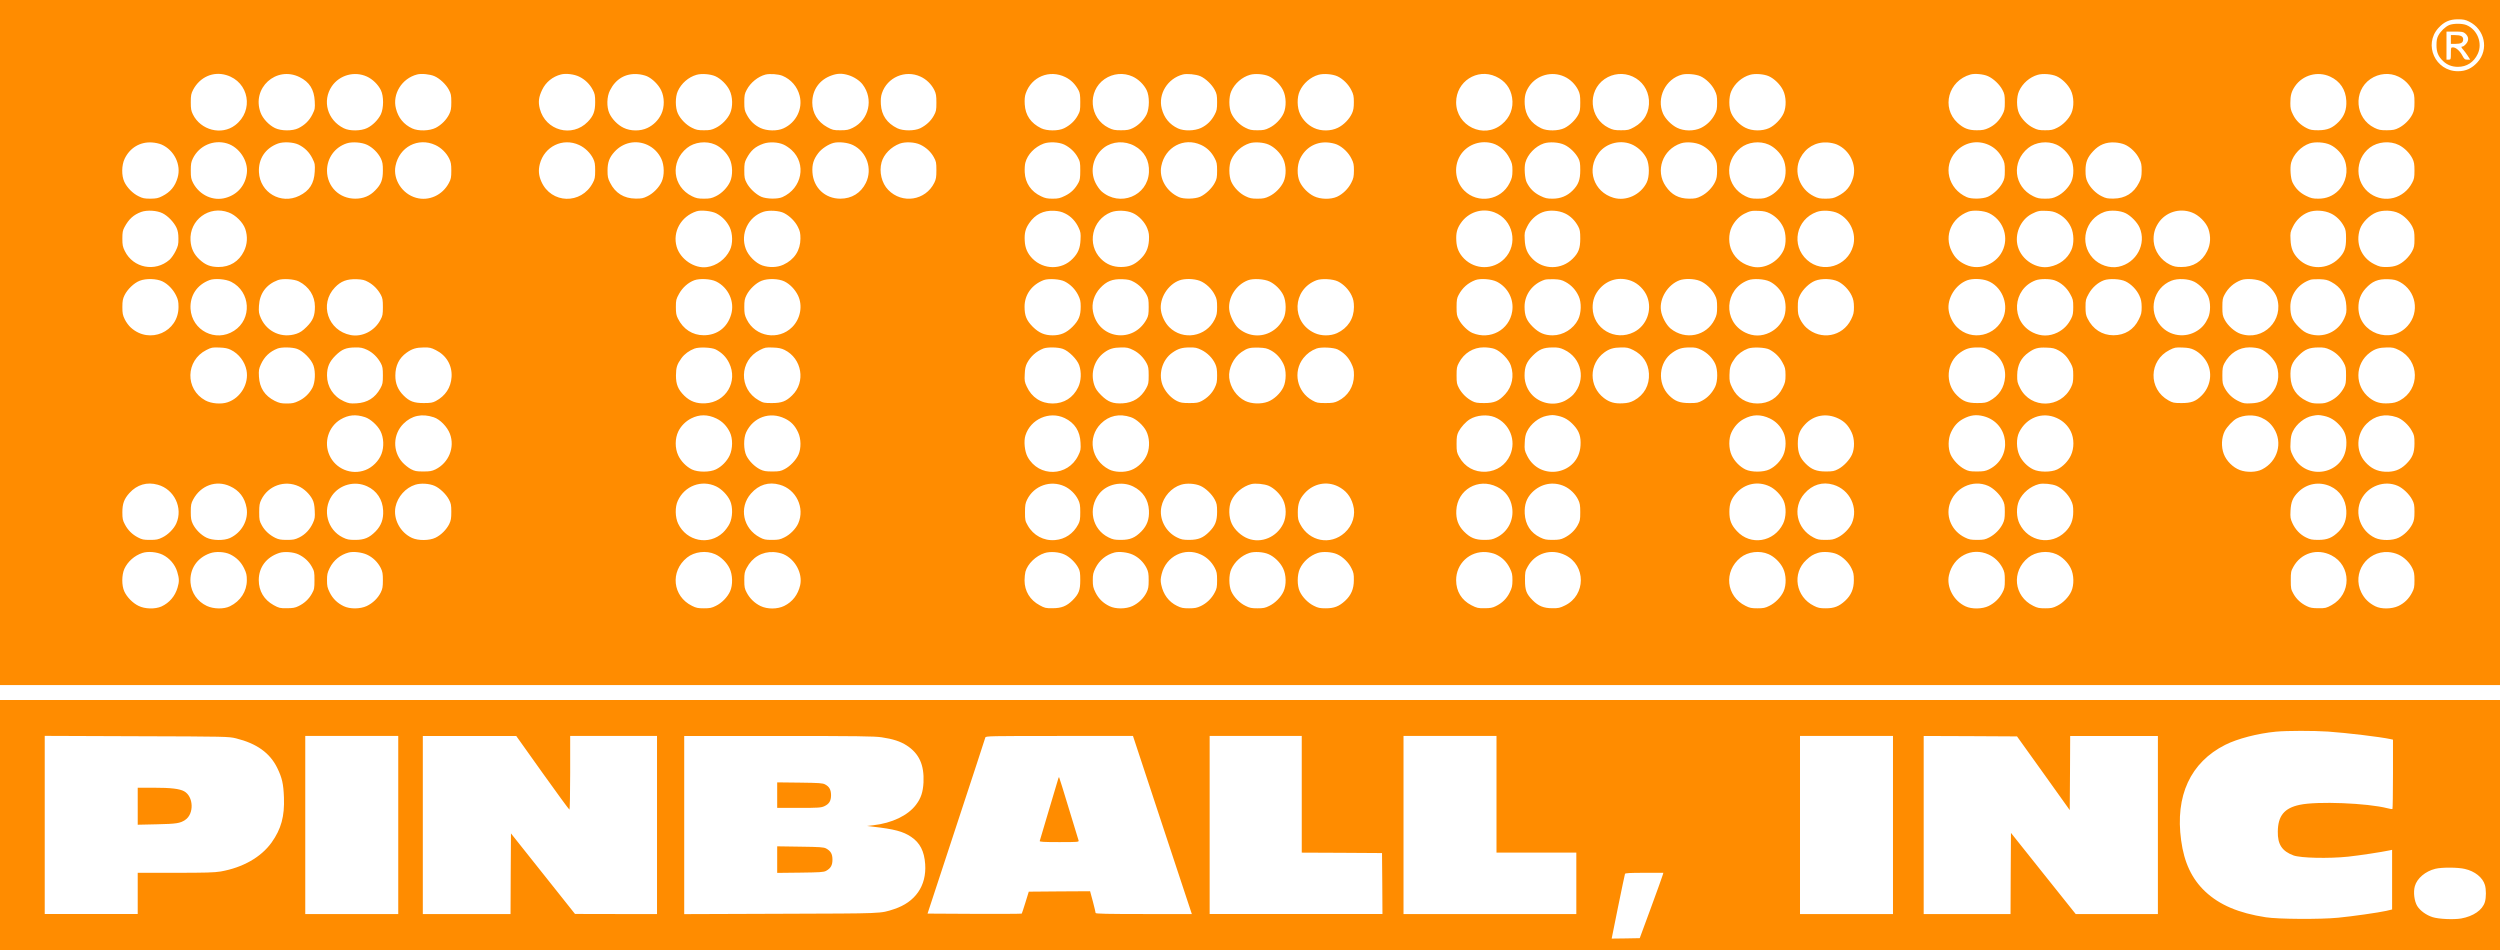 <?xml version="1.0" standalone="no"?>
<!DOCTYPE svg PUBLIC "-//W3C//DTD SVG 20010904//EN"
 "http://www.w3.org/TR/2001/REC-SVG-20010904/DTD/svg10.dtd">
<svg version="1" xmlns="http://www.w3.org/2000/svg"
 width="2850pt" height="1083pt" viewBox="0 0 2850 1083"
 preserveAspectRatio="xMidYMid meet">

<g transform="translate(0,1083) scale(0.1,-0.1)"
fill="#FF8C00" stroke="none">
<path d="M 0 6925 l 0 -3905 l 14250 0 l 14250 0 l 0 3905 l 0 3905 l -14250 0 l -14250 0 l 0 -3905 z m 28148 3659 c 180 -90 227 -317 96 -463 c -64 -71 -133 -103 -224 -103 c -257 0 -394 302 -223 492 c 64 71 128 100 223 100 c 62 0 86 -5 128 -26 z m -25568 -610 c 260 -77 318 -406 101 -571 c -155 -119 -393 -58 -482 123 c -20 41 -24 64 -24 139 c 0 79 4 97 27 142 c 77 145 228 212 378 167 z m 835 -23 c 113 -56 166 -141 173 -274 c 4 -83 3 -91 -27 -152 c -35 -70 -87 -121 -160 -157 c -67 -33 -196 -32 -266 2 c -70 34 -139 108 -164 175 c -105 281 177 537 444 406 z m 768 6 c 65 -30 127 -90 159 -155 c 34 -69 33 -206 -1 -277 c -32 -63 -92 -124 -156 -155 c -70 -34 -199 -36 -266 -2 c -187 92 -249 312 -136 479 c 88 128 258 175 400 110 z m 769 5 c 62 -27 134 -95 166 -157 c 23 -43 27 -62 27 -140 c 0 -74 -5 -98 -24 -137 c -31 -63 -88 -121 -153 -155 c -71 -36 -198 -40 -269 -7 c -95 44 -159 121 -185 226 c -43 166 67 344 241 389 c 48 13 147 3 197 -19 z m 1651 -6 c 66 -32 121 -85 155 -151 c 23 -43 27 -62 27 -140 c 0 -104 -20 -157 -85 -224 c -178 -183 -482 -100 -546 149 c -20 78 -13 134 27 217 c 41 86 119 150 214 174 c 55 15 152 3 208 -25 z m 772 5 c 62 -28 130 -94 162 -160 c 39 -79 40 -191 2 -271 c -33 -70 -89 -126 -159 -159 c -80 -38 -192 -37 -271 2 c -67 32 -132 99 -162 165 c -33 73 -30 190 7 262 c 65 130 176 195 314 185 c 34 -2 82 -13 107 -24 z m 780 0 c 62 -28 130 -94 162 -160 c 37 -74 39 -191 6 -263 c -30 -66 -96 -133 -162 -165 c -47 -24 -69 -28 -136 -28 c -67 0 -89 4 -136 28 c -66 32 -132 99 -162 165 c -30 66 -30 188 0 253 c 40 89 122 160 213 186 c 58 17 158 9 215 -16 z m 765 5 c 98 -41 170 -124 196 -227 c 38 -149 -39 -306 -184 -372 c -71 -33 -188 -31 -263 4 c -68 32 -120 83 -156 152 c -24 45 -28 63 -28 142 c 0 78 4 97 27 140 c 43 83 130 153 215 175 c 49 12 148 5 193 -14 z m 750 8 c 64 -19 130 -62 164 -107 c 127 -166 73 -403 -112 -494 c -49 -24 -69 -28 -142 -28 c -79 0 -90 3 -150 36 c -108 59 -170 161 -170 279 c 0 147 83 263 223 311 c 65 23 118 24 187 3 z m 823 -17 c 67 -30 125 -87 158 -153 c 20 -41 24 -64 24 -144 c 0 -87 -3 -100 -30 -149 c -33 -60 -86 -109 -154 -143 c -66 -32 -196 -32 -262 0 c -118 58 -180 149 -187 273 c -3 54 0 91 12 126 c 60 181 265 270 439 190 z m 1652 -6 c 65 -32 113 -80 151 -151 c 15 -28 19 -56 19 -135 c 0 -92 -2 -104 -30 -154 c -33 -60 -87 -110 -154 -143 c -66 -33 -196 -32 -262 0 c -118 58 -180 149 -187 273 c -3 54 0 91 11 123 c 65 191 271 276 452 187 z m 768 6 c 65 -30 127 -90 159 -155 c 34 -69 33 -206 -1 -277 c -32 -63 -92 -124 -156 -155 c -41 -20 -65 -25 -135 -25 c -73 0 -93 4 -142 28 c -220 108 -245 418 -45 556 c 95 65 216 76 320 28 z m 772 4 c 59 -26 131 -95 163 -156 c 23 -43 27 -62 27 -140 c 0 -79 -4 -97 -28 -142 c -36 -69 -88 -120 -156 -152 c -74 -34 -192 -37 -262 -5 c -95 44 -159 121 -185 226 c -43 166 67 344 241 389 c 46 12 151 2 200 -20 z m 780 0 c 62 -28 130 -94 162 -160 c 37 -74 39 -190 6 -263 c -30 -66 -96 -133 -162 -165 c -47 -24 -69 -28 -136 -28 c -67 0 -89 4 -136 28 c -67 32 -132 99 -162 165 c -29 65 -30 188 0 253 c 40 89 122 160 213 186 c 58 17 158 9 215 -16 z m 780 0 c 62 -28 127 -91 160 -158 c 25 -49 29 -70 29 -138 c 0 -60 -5 -92 -21 -127 c -30 -66 -95 -133 -162 -165 c -79 -39 -191 -40 -271 -2 c -70 33 -126 89 -159 159 c -35 73 -37 191 -4 261 c 40 89 122 160 213 186 c 58 17 158 9 215 -16 z m 1807 -3 c 105 -48 169 -131 186 -241 c 19 -118 -24 -228 -117 -304 c -207 -171 -521 -19 -521 251 c 0 236 239 391 452 294 z m 781 -1 c 67 -30 125 -87 158 -153 c 20 -41 24 -64 24 -144 c 0 -80 -4 -102 -23 -138 c -32 -60 -97 -122 -157 -152 c -70 -34 -199 -36 -266 -2 c -117 57 -180 149 -187 272 c -5 91 8 143 51 207 c 88 128 258 175 400 110 z m 780 0 c 107 -49 176 -149 185 -268 c 9 -133 -51 -244 -168 -308 c -60 -33 -71 -36 -150 -36 c -73 0 -93 4 -142 28 c -220 108 -245 418 -45 556 c 95 65 216 76 320 28 z m 772 4 c 62 -28 130 -94 162 -160 c 24 -48 28 -68 28 -141 c 0 -72 -4 -92 -27 -135 c -35 -68 -92 -122 -158 -154 c -80 -38 -192 -37 -271 2 c -65 32 -132 100 -160 161 c -79 179 28 398 218 446 c 54 13 156 4 208 -19 z m 780 0 c 62 -28 130 -94 162 -160 c 37 -74 39 -190 6 -263 c -30 -67 -104 -141 -166 -169 c -78 -35 -192 -34 -268 4 c -66 32 -132 99 -162 165 c -30 65 -30 187 0 253 c 40 89 122 160 213 186 c 58 17 158 9 215 -16 z m 2497 1 c 62 -27 134 -95 166 -157 c 23 -43 27 -62 27 -140 c 0 -79 -4 -97 -28 -142 c -36 -69 -88 -120 -156 -152 c -46 -21 -70 -26 -136 -26 c -95 0 -150 22 -219 85 c -188 174 -106 480 149 551 c 47 13 147 4 197 -19 z m 783 -1 c 62 -28 130 -94 162 -160 c 37 -74 39 -190 6 -263 c -30 -66 -96 -133 -162 -165 c -47 -24 -69 -28 -136 -28 c -67 0 -89 4 -136 28 c -66 32 -132 99 -162 165 c -30 66 -30 188 0 253 c 40 89 122 160 213 186 c 58 17 158 9 215 -16 z m 3118 -4 c 114 -52 179 -150 185 -277 c 5 -99 -22 -172 -86 -238 c -71 -72 -129 -96 -232 -97 c -68 0 -94 4 -131 23 c -71 35 -125 87 -158 154 c -26 51 -31 73 -31 132 c 0 89 12 132 53 193 c 88 128 258 175 400 110 z m 780 -1 c 66 -32 121 -85 155 -151 c 23 -43 27 -62 27 -140 c 0 -74 -4 -98 -23 -137 c -31 -62 -89 -121 -154 -155 c -45 -23 -65 -27 -138 -28 c -73 0 -93 4 -142 28 c -220 108 -245 418 -45 556 c 96 66 220 76 320 27 z m -25501 -774 c 145 -64 226 -231 183 -377 c -29 -100 -82 -164 -175 -211 c -46 -24 -68 -28 -135 -29 c -67 0 -89 4 -136 28 c -66 32 -132 99 -162 165 c -33 71 -31 189 4 262 c 59 124 175 194 309 186 c 37 -2 85 -12 112 -24 z m 746 13 c 139 -42 244 -199 226 -340 c -17 -138 -105 -242 -239 -280 c -143 -42 -299 29 -373 168 c -23 45 -27 63 -27 142 c 0 75 4 98 24 139 c 71 145 234 217 389 171 z m 814 -13 c 72 -35 124 -87 159 -157 c 30 -61 31 -69 27 -152 c -7 -135 -60 -218 -176 -275 c -209 -103 -448 36 -460 269 c -8 152 73 274 218 327 c 62 22 172 16 232 -12 z m 783 -3 c 63 -30 124 -90 156 -154 c 20 -42 24 -65 24 -140 c 0 -105 -20 -157 -87 -225 c -61 -64 -136 -95 -228 -95 c -182 0 -321 137 -322 319 c 0 144 89 268 226 312 c 61 20 170 12 231 -17 z m 777 -2 c 66 -30 127 -89 159 -155 c 19 -39 24 -63 24 -137 c 0 -78 -4 -97 -27 -140 c -73 -140 -229 -211 -374 -170 c -159 44 -266 210 -235 364 c 43 216 257 328 453 238 z m 1640 0 c 66 -30 128 -90 160 -155 c 19 -39 23 -63 23 -137 c 0 -78 -4 -97 -27 -140 c -131 -249 -475 -240 -587 16 c -30 69 -35 127 -17 199 c 52 201 262 303 448 217 z m 779 1 c 69 -32 125 -88 158 -158 c 35 -73 37 -191 4 -262 c -30 -66 -96 -133 -162 -165 c -48 -24 -68 -28 -136 -27 c -132 1 -231 63 -290 181 c -25 49 -29 70 -29 138 c 0 93 20 149 79 214 c 98 108 245 139 376 79 z m 771 4 c 65 -28 133 -94 165 -161 c 36 -73 39 -190 6 -263 c -30 -66 -95 -133 -162 -165 c -47 -23 -69 -28 -136 -28 c -67 0 -89 5 -136 28 c -222 109 -252 393 -57 550 c 84 68 219 84 320 39 z m 780 0 c 26 -11 67 -39 92 -62 c 173 -159 119 -437 -104 -537 c -54 -25 -183 -22 -242 4 c -62 28 -134 96 -166 158 c -23 43 -27 62 -27 140 c 0 76 4 97 24 135 c 50 95 99 138 194 172 c 66 23 164 19 229 -10 z m 792 -6 c 158 -77 225 -272 147 -431 c -57 -115 -161 -180 -291 -180 c -174 0 -307 125 -318 300 c -6 89 13 150 66 219 c 37 50 116 102 175 117 c 60 15 162 4 221 -25 z m 767 5 c 67 -32 120 -81 154 -142 c 27 -49 30 -62 30 -149 c 0 -80 -4 -103 -24 -144 c -100 -203 -367 -244 -525 -81 c -75 76 -106 207 -76 315 c 25 91 107 175 208 213 c 63 23 170 18 233 -12 z m 1641 1 c 65 -32 120 -83 153 -143 c 28 -50 30 -62 30 -154 c 0 -79 -4 -107 -19 -135 c -38 -72 -86 -119 -154 -152 c -57 -28 -77 -33 -142 -33 c -60 0 -86 5 -131 27 c -114 53 -181 151 -187 273 c -2 39 1 89 7 110 c 25 95 106 179 209 218 c 63 23 172 18 234 -11 z m 801 -15 c 114 -62 172 -168 165 -300 c -14 -272 -333 -400 -541 -218 c -20 18 -51 61 -68 96 c -68 138 -27 307 97 402 c 97 73 235 81 347 20 z m 759 11 c 67 -31 119 -81 155 -151 c 24 -45 28 -63 28 -142 c 0 -78 -4 -97 -27 -140 c -32 -62 -104 -130 -166 -158 c -59 -26 -188 -29 -242 -4 c -144 64 -229 215 -201 354 c 43 217 257 331 453 241 z m 770 4 c 65 -28 133 -94 165 -161 c 37 -74 39 -190 6 -263 c -30 -66 -96 -133 -162 -165 c -47 -23 -69 -28 -136 -28 c -67 0 -89 5 -136 28 c -67 32 -132 99 -162 165 c -29 65 -30 188 0 253 c 39 86 117 156 206 185 c 57 19 161 12 219 -14 z m 780 0 c 65 -28 133 -94 165 -161 c 24 -47 28 -68 28 -136 c -1 -68 -5 -89 -30 -138 c -34 -68 -97 -130 -163 -160 c -73 -33 -190 -30 -263 6 c -66 32 -132 99 -162 165 c -33 71 -31 189 4 262 c 59 124 175 194 309 186 c 37 -2 85 -12 112 -24 z m 1776 13 c 76 -23 150 -87 190 -167 c 30 -58 34 -74 34 -143 c -1 -66 -5 -87 -32 -141 c -97 -198 -362 -242 -517 -87 c -111 111 -125 295 -32 422 c 81 109 224 155 357 116 z m 817 -16 c 60 -28 125 -91 157 -151 c 19 -36 23 -58 23 -138 c 0 -110 -21 -166 -88 -233 c -61 -61 -137 -92 -227 -92 c -65 0 -85 5 -142 33 c -69 34 -118 82 -153 152 c -22 43 -31 169 -16 225 c 25 95 115 188 211 220 c 65 21 172 14 235 -16 z m 784 -3 c 65 -34 121 -89 152 -152 c 34 -70 35 -207 1 -276 c -69 -139 -234 -215 -377 -173 c -227 66 -313 324 -169 512 c 89 117 261 156 393 89 z m 772 2 c 67 -31 121 -83 157 -151 c 23 -45 27 -64 27 -137 c 0 -66 -5 -96 -22 -132 c -30 -66 -96 -133 -162 -165 c -47 -24 -69 -28 -136 -28 c -116 1 -199 44 -265 141 c -123 177 -37 421 173 490 c 62 20 163 12 228 -18 z m 771 4 c 65 -28 133 -94 165 -161 c 37 -74 39 -190 6 -263 c -30 -66 -96 -133 -162 -165 c -47 -23 -69 -28 -136 -28 c -67 0 -89 5 -136 28 c -222 109 -252 393 -57 550 c 84 68 219 84 320 39 z m 780 0 c 145 -64 226 -230 184 -377 c -30 -102 -81 -163 -176 -211 c -46 -24 -68 -28 -135 -29 c -68 0 -89 4 -137 28 c -163 80 -234 279 -155 434 c 61 120 175 186 307 179 c 37 -2 85 -12 112 -24 z m 1730 -4 c 67 -31 119 -81 155 -151 c 24 -45 28 -63 28 -142 c 0 -78 -4 -97 -27 -140 c -32 -62 -104 -130 -166 -158 c -59 -26 -188 -29 -242 -4 c -212 95 -274 351 -125 516 c 98 108 245 139 377 79 z m 770 4 c 65 -28 133 -94 165 -161 c 37 -74 39 -190 6 -263 c -30 -66 -96 -133 -162 -165 c -47 -23 -69 -28 -136 -28 c -67 0 -89 5 -136 28 c -222 109 -252 393 -57 550 c 84 68 219 84 320 39 z m 780 0 c 65 -28 133 -94 165 -161 c 24 -47 28 -68 28 -136 c -1 -68 -5 -89 -30 -138 c -59 -118 -158 -180 -290 -181 c -68 -1 -88 3 -136 27 c -66 32 -132 99 -162 165 c -17 36 -22 66 -22 127 c 0 96 21 150 86 220 c 69 75 147 107 249 101 c 37 -2 85 -12 112 -24 z m 2343 -3 c 70 -33 139 -106 165 -176 c 44 -119 15 -258 -73 -346 c -61 -61 -137 -92 -227 -92 c -65 0 -85 5 -142 33 c -69 34 -118 82 -153 152 c -22 43 -31 169 -16 225 c 25 95 115 188 211 220 c 64 21 172 14 235 -16 z m 784 -3 c 63 -33 122 -92 153 -154 c 19 -39 23 -63 23 -137 c 0 -78 -4 -97 -27 -140 c -94 -179 -312 -236 -475 -124 c -179 124 -183 391 -7 526 c 90 68 230 81 333 29 z m -25494 -778 c 62 -32 129 -103 158 -166 c 15 -34 21 -68 21 -122 c 1 -66 -4 -85 -32 -142 c -18 -37 -49 -81 -69 -99 c -164 -144 -415 -95 -510 99 c -24 49 -28 69 -28 142 c 0 70 4 93 24 130 c 49 92 104 142 191 174 c 67 24 181 17 245 -16 z m 752 10 c 79 -29 163 -113 189 -188 c 29 -86 24 -175 -15 -254 c -57 -117 -161 -181 -291 -180 c -91 1 -148 23 -215 85 c -65 60 -97 127 -103 216 c -15 236 213 405 435 321 z m 5558 -10 c 66 -34 119 -89 153 -157 c 36 -75 38 -191 3 -262 c -50 -104 -152 -179 -262 -194 c -142 -20 -303 89 -345 232 c -49 170 49 346 226 404 c 50 17 172 4 225 -23 z m 773 3 c 66 -34 128 -96 159 -160 c 23 -46 28 -69 28 -131 c 0 -134 -70 -241 -195 -298 c -69 -32 -160 -35 -240 -8 c -75 26 -159 110 -188 189 c -65 172 28 366 202 423 c 61 20 181 13 234 -15 z m 3205 -5 c 66 -32 121 -90 154 -163 c 22 -47 25 -65 21 -136 c -4 -96 -28 -154 -90 -217 c -123 -128 -329 -127 -457 1 c -57 58 -85 120 -89 204 c -5 87 8 139 51 201 c 68 100 162 147 284 141 c 52 -3 87 -11 126 -31 z m 769 6 c 70 -30 141 -106 168 -178 c 18 -48 21 -73 18 -134 c -6 -92 -36 -157 -103 -219 c -67 -62 -124 -84 -215 -85 c -91 0 -166 30 -229 93 c -164 164 -104 445 113 531 c 67 26 179 23 248 -8 z m 4122 8 c 218 -82 279 -367 115 -531 c -127 -127 -330 -126 -458 2 c -57 58 -85 120 -89 204 c -5 87 8 139 51 201 c 85 125 241 176 381 124 z m 809 -14 c 61 -29 114 -82 149 -148 c 19 -36 23 -58 23 -138 c 0 -111 -19 -162 -86 -229 c -127 -127 -331 -129 -456 -4 c -62 62 -87 123 -91 221 c -4 77 -2 88 27 147 c 37 76 101 136 175 165 c 73 29 184 23 259 -14 z m 2334 1 c 67 -35 119 -88 152 -157 c 34 -72 36 -190 5 -260 c -62 -135 -215 -219 -349 -192 c -111 23 -196 85 -242 180 c -39 80 -40 192 -2 272 c 31 65 84 122 142 152 c 66 33 87 38 167 34 c 57 -2 87 -9 127 -29 z m 778 1 c 139 -71 211 -229 170 -374 c -65 -231 -348 -316 -524 -158 c -186 167 -127 462 110 548 c 66 24 180 16 244 -16 z m 1720 2 c 151 -73 223 -250 164 -405 c -64 -171 -267 -258 -429 -183 c -79 36 -125 80 -162 156 c -87 176 -2 377 191 449 c 55 21 176 12 236 -17 z m 782 -3 c 69 -35 120 -88 152 -156 c 35 -75 37 -192 4 -263 c -45 -99 -134 -167 -247 -189 c -149 -31 -318 76 -362 228 c -42 143 29 308 159 375 c 66 33 87 38 167 34 c 57 -2 87 -9 127 -29 z m 778 1 c 60 -31 130 -103 156 -162 c 82 -186 -35 -404 -239 -447 c -102 -21 -220 19 -294 99 c -158 172 -89 446 132 526 c 67 24 181 17 245 -16 z m 752 10 c 79 -29 163 -113 189 -188 c 29 -87 25 -174 -14 -253 c -58 -118 -161 -182 -293 -181 c -62 0 -87 5 -132 27 c -103 51 -176 155 -185 264 c -6 79 10 145 53 210 c 82 124 240 175 382 121 z m 1586 -12 c 61 -29 114 -82 149 -148 c 19 -36 23 -58 23 -138 c 0 -111 -19 -162 -86 -229 c -127 -127 -331 -129 -456 -4 c -62 62 -87 123 -91 221 c -4 77 -2 88 27 147 c 37 76 101 136 175 165 c 73 29 184 23 259 -14 z m 772 4 c 63 -30 124 -92 156 -155 c 20 -42 24 -65 24 -140 c 0 -78 -4 -97 -27 -140 c -14 -28 -47 -70 -73 -94 c -67 -62 -124 -84 -215 -85 c -66 -1 -84 3 -143 32 c -150 74 -218 241 -163 402 c 25 73 109 158 186 188 c 74 30 185 26 255 -8 z m -25493 -778 c 63 -31 121 -91 155 -160 c 23 -47 28 -70 28 -132 c 0 -285 -330 -428 -543 -235 c -23 20 -54 62 -69 93 c -24 49 -28 69 -28 142 c 0 69 5 94 25 135 c 33 67 108 139 172 164 c 73 29 193 25 260 -7 z m 784 -5 c 222 -113 240 -425 32 -558 c -209 -135 -481 3 -496 251 c -8 150 73 273 217 327 c 59 22 185 12 247 -20 z m 772 4 c 115 -59 182 -165 182 -287 c 0 -104 -22 -158 -94 -230 c -46 -46 -75 -65 -116 -79 c -164 -55 -334 19 -405 176 c -24 55 -27 70 -23 143 c 8 141 83 243 217 293 c 55 20 185 12 239 -16 z m 790 -6 c 60 -33 110 -84 144 -147 c 19 -36 23 -58 23 -138 c 0 -83 -3 -101 -27 -145 c -66 -127 -208 -200 -340 -175 c -260 50 -361 354 -180 543 c 69 72 137 97 247 94 c 66 -3 90 -8 133 -32 z m 3966 6 c 140 -69 214 -231 171 -376 c -43 -149 -160 -237 -312 -237 c -128 0 -235 69 -295 191 c -19 37 -23 63 -23 131 c 0 79 3 90 36 150 c 39 71 104 129 174 155 c 62 23 188 16 249 -14 z m 778 1 c 63 -31 121 -91 155 -160 c 56 -116 29 -266 -66 -361 c -156 -156 -420 -112 -518 87 c -24 49 -28 69 -28 142 c 0 70 4 94 25 135 c 33 67 108 139 172 164 c 73 29 193 25 260 -7 z m 3196 -1 c 66 -34 118 -87 152 -153 c 25 -51 30 -73 30 -133 c 0 -105 -22 -158 -94 -231 c -70 -69 -134 -97 -226 -97 c -92 0 -156 28 -226 97 c -72 73 -94 126 -94 230 c 0 137 84 252 219 303 c 55 20 185 12 239 -16 z m 790 -6 c 60 -33 110 -84 144 -147 c 19 -36 23 -58 23 -138 c 0 -80 -4 -102 -23 -138 c -152 -285 -552 -228 -612 86 c -18 94 12 192 81 267 c 73 79 140 106 254 102 c 66 -3 90 -8 133 -32 z m 749 14 c 68 -26 138 -92 173 -164 c 21 -41 25 -65 25 -135 c 0 -73 -4 -93 -28 -142 c -98 -199 -362 -243 -518 -87 c -47 47 -85 123 -94 190 c -20 136 78 295 211 343 c 60 22 163 20 231 -5 z m 798 -9 c 63 -31 124 -91 155 -155 c 34 -70 36 -199 2 -266 c -36 -73 -87 -125 -157 -160 c -118 -58 -257 -38 -358 50 c -47 42 -97 142 -104 213 c -14 137 79 282 214 333 c 60 23 187 15 248 -15 z m 777 2 c 65 -32 125 -94 156 -160 c 21 -45 26 -72 27 -132 c 0 -133 -70 -241 -193 -298 c -76 -34 -179 -34 -255 1 c -270 123 -257 497 21 602 c 58 22 186 15 244 -13 z m 1813 -4 c 126 -65 196 -201 174 -339 c -33 -211 -252 -329 -453 -245 c -51 21 -124 92 -154 151 c -24 44 -27 62 -27 145 c 0 79 4 102 23 137 c 43 82 107 138 191 170 c 59 22 185 12 246 -19 z m 783 -3 c 66 -36 117 -91 149 -162 c 34 -73 30 -193 -7 -267 c -54 -107 -172 -179 -290 -179 c -92 0 -156 28 -226 97 c -72 72 -94 126 -94 230 c 0 139 92 262 230 307 c 14 5 61 7 105 6 c 66 -3 90 -8 133 -32 z m 749 13 c 78 -29 152 -103 182 -183 c 58 -153 -9 -329 -152 -401 c -215 -109 -467 39 -471 276 c -1 88 25 157 82 221 c 93 104 228 136 359 87 z m 778 1 c 67 -25 141 -94 175 -164 c 21 -41 25 -65 25 -135 c 0 -73 -4 -93 -28 -142 c -94 -191 -335 -240 -503 -103 c -49 41 -100 135 -109 206 c -20 137 78 294 212 344 c 58 21 163 19 228 -6 z m 799 -8 c 66 -33 122 -91 155 -160 c 35 -75 36 -192 2 -262 c -35 -73 -86 -125 -156 -160 c -92 -45 -188 -45 -280 0 c -257 127 -237 494 33 596 c 59 23 186 15 246 -14 z m 778 1 c 64 -31 126 -96 157 -162 c 20 -43 25 -71 26 -130 c 0 -66 -5 -85 -33 -143 c -97 -196 -345 -241 -510 -92 c -23 20 -54 62 -69 93 c -24 49 -28 69 -28 142 c 0 70 4 94 25 135 c 33 67 108 139 172 164 c 73 29 193 25 260 -7 z m 1705 7 c 157 -59 243 -252 184 -410 c -84 -221 -366 -284 -532 -118 c -47 47 -85 123 -94 190 c -20 137 77 294 212 344 c 59 21 163 19 230 -6 z m 764 6 c 72 -25 138 -82 178 -155 c 33 -60 36 -71 36 -150 c 0 -68 -4 -94 -23 -131 c -36 -73 -87 -125 -157 -160 c -92 -45 -188 -45 -280 0 c -257 127 -236 497 33 596 c 50 18 158 18 213 0 z m 811 -13 c 65 -32 125 -94 156 -160 c 21 -45 26 -73 27 -132 c 0 -66 -4 -84 -33 -142 c -57 -117 -159 -180 -289 -180 c -128 0 -235 69 -295 191 c -19 37 -23 63 -23 131 c 0 79 3 90 36 150 c 39 71 104 129 174 155 c 61 22 188 16 247 -13 z m 783 -4 c 62 -32 130 -103 158 -166 c 29 -66 29 -180 0 -244 c -31 -69 -68 -113 -125 -149 c -134 -86 -312 -62 -416 57 c -148 167 -85 432 122 514 c 73 29 191 23 261 -12 z m 781 -1 c 67 -34 138 -114 160 -179 c 85 -258 -155 -500 -413 -414 c -66 22 -145 92 -181 160 c -24 45 -27 62 -27 146 c 0 79 4 102 23 137 c 43 82 107 138 191 170 c 59 22 185 12 247 -20 z m 782 -2 c 108 -58 163 -147 170 -271 c 4 -73 1 -88 -23 -143 c -71 -157 -241 -231 -405 -176 c -41 14 -70 33 -116 79 c -72 72 -94 126 -94 230 c 0 139 92 262 230 307 c 14 5 61 7 105 6 c 66 -3 90 -8 133 -32 z m 781 0 c 184 -101 228 -342 89 -499 c -191 -218 -558 -85 -562 204 c -1 88 25 158 81 220 c 75 83 141 111 258 107 c 66 -3 89 -8 134 -32 z m -24728 -773 c 91 -44 160 -135 179 -233 c 30 -151 -66 -315 -215 -365 c -73 -25 -186 -16 -254 21 c -233 127 -226 455 12 575 c 57 29 68 31 147 28 c 63 -2 97 -9 131 -26 z m 755 11 c 70 -24 165 -120 188 -191 c 25 -75 19 -191 -12 -252 c -35 -66 -89 -119 -157 -151 c -50 -24 -73 -29 -136 -29 c -64 0 -85 5 -137 30 c -114 58 -173 148 -180 276 c -4 73 -1 88 22 140 c 40 88 101 146 191 181 c 45 17 164 16 221 -4 z m 799 -11 c 65 -31 121 -86 157 -154 c 19 -36 23 -58 23 -138 c 0 -86 -3 -100 -29 -148 c -60 -108 -148 -163 -272 -170 c -73 -4 -88 -1 -143 23 c -120 54 -193 166 -193 295 c 0 95 26 156 96 226 c 73 72 120 92 226 93 c 63 1 85 -4 135 -27 z m 783 -3 c 121 -60 188 -174 180 -306 c -8 -122 -70 -216 -180 -275 c -36 -19 -58 -23 -138 -23 c -111 0 -162 19 -229 86 c -65 65 -95 137 -94 228 c 0 113 43 199 128 260 c 63 45 109 59 196 60 c 65 1 84 -3 137 -30 z m 3192 7 c 70 -37 118 -85 152 -154 c 104 -211 -36 -449 -272 -460 c -99 -5 -172 22 -238 86 c -72 71 -96 129 -96 232 c 1 92 12 126 63 197 c 34 47 89 87 148 109 c 53 20 196 14 243 -10 z m 784 -5 c 199 -98 244 -367 86 -519 c -69 -68 -120 -87 -230 -87 c -88 0 -99 2 -150 31 c -231 130 -224 455 13 574 c 57 29 68 31 147 28 c 65 -2 97 -9 134 -27 z m 3172 12 c 67 -23 164 -120 187 -187 c 27 -80 23 -179 -12 -251 c -57 -119 -161 -185 -291 -185 c -132 0 -239 70 -295 193 c -24 51 -27 68 -23 140 c 2 61 9 93 26 127 c 41 77 104 134 187 167 c 45 17 164 16 221 -4 z m 802 -13 c 66 -33 118 -85 154 -152 c 19 -36 23 -58 23 -138 c 0 -86 -3 -100 -29 -148 c -59 -106 -148 -163 -267 -170 c -111 -6 -167 15 -245 92 c -46 46 -65 75 -79 116 c -46 138 -1 287 113 371 c 58 43 107 57 193 58 c 65 1 84 -3 137 -29 z m 780 0 c 69 -35 125 -92 156 -159 c 16 -35 21 -66 21 -131 c 0 -73 -4 -93 -28 -142 c -30 -62 -83 -115 -149 -150 c -36 -19 -58 -23 -138 -23 c -79 0 -103 4 -142 23 c -63 31 -121 92 -155 160 c -65 132 -18 310 104 393 c 63 44 109 58 194 58 c 65 1 84 -3 137 -29 z m 791 -5 c 60 -33 106 -82 141 -152 c 36 -69 35 -196 0 -268 c -34 -71 -108 -139 -177 -165 c -78 -29 -186 -25 -257 9 c -99 49 -171 153 -183 264 c -11 107 49 231 141 294 c 66 45 97 53 196 50 c 72 -3 93 -7 139 -32 z m 761 11 c 70 -37 118 -85 152 -153 c 28 -58 33 -77 33 -143 c -1 -127 -68 -235 -181 -291 c -41 -20 -64 -24 -144 -24 c -87 0 -100 3 -149 30 c -176 97 -225 327 -102 483 c 41 51 88 86 150 109 c 51 19 195 12 241 -11 z m 1786 7 c 70 -24 165 -120 188 -191 c 39 -117 15 -238 -64 -325 c -73 -80 -124 -102 -240 -102 c -80 0 -102 4 -138 23 c -63 33 -114 84 -148 144 c -26 48 -29 62 -29 148 c 0 84 3 101 27 145 c 58 110 163 175 284 175 c 40 0 92 -7 120 -17 z m 794 -9 c 203 -94 255 -347 105 -513 c -20 -22 -64 -54 -97 -71 c -118 -58 -264 -35 -362 58 c -60 58 -96 142 -96 228 c 0 104 22 158 94 230 c 73 72 120 92 226 93 c 60 1 86 -4 130 -25 z m 788 -4 c 111 -56 173 -148 180 -270 c 7 -131 -54 -242 -169 -305 c -42 -22 -70 -30 -130 -33 c -91 -5 -150 11 -214 60 c -174 133 -172 390 3 519 c 58 43 107 57 193 58 c 65 1 84 -3 137 -29 z m 780 0 c 69 -35 125 -92 156 -159 c 30 -67 30 -198 -2 -262 c -33 -67 -83 -121 -143 -154 c -49 -27 -62 -30 -149 -30 c -110 0 -166 21 -233 88 c -138 138 -118 380 40 488 c 63 44 109 58 194 58 c 65 1 84 -3 137 -29 z m 772 6 c 65 -34 116 -84 150 -148 c 31 -56 34 -71 35 -143 c 0 -71 -4 -88 -33 -147 c -56 -115 -159 -178 -287 -178 c -128 0 -231 63 -287 178 c -29 59 -33 75 -32 147 c 1 87 13 123 63 192 c 34 47 89 87 148 109 c 53 20 196 14 243 -10 z m 2508 -7 c 121 -60 188 -174 180 -306 c -8 -122 -70 -216 -180 -275 c -36 -19 -58 -23 -138 -23 c -110 0 -161 19 -230 87 c -141 136 -122 380 37 489 c 63 44 109 58 194 58 c 65 1 84 -3 137 -30 z m 790 -4 c 62 -34 101 -75 139 -148 c 24 -45 28 -64 28 -137 c 0 -70 -5 -94 -25 -135 c -118 -243 -458 -249 -580 -11 c -32 63 -35 76 -34 150 c 1 114 45 199 132 259 c 66 47 108 58 202 54 c 71 -2 94 -8 138 -32 z m 1544 7 c 66 -32 125 -94 156 -160 c 55 -120 27 -265 -69 -361 c -67 -67 -118 -86 -229 -86 c -87 0 -100 3 -149 30 c -233 129 -226 455 12 575 c 57 29 68 31 147 28 c 64 -2 97 -9 132 -26 z m 754 11 c 70 -24 165 -120 188 -191 c 39 -117 15 -238 -64 -325 c -68 -74 -125 -101 -227 -105 c -71 -4 -89 -1 -136 21 c -71 32 -126 83 -163 149 c -26 48 -29 62 -29 148 c 0 80 4 102 23 138 c 62 116 166 182 288 182 c 40 0 92 -7 120 -17 z m 794 -9 c 68 -31 123 -84 158 -149 c 24 -44 27 -61 27 -145 c 0 -80 -4 -102 -23 -138 c -36 -67 -88 -119 -154 -152 c -52 -25 -73 -30 -137 -30 c -63 0 -86 5 -136 29 c -115 55 -178 148 -183 273 c -6 112 15 167 92 244 c 73 72 120 92 226 93 c 60 1 86 -4 130 -25 z m 788 -5 c 237 -118 243 -447 11 -574 c -42 -22 -70 -30 -130 -33 c -91 -5 -150 11 -214 60 c -174 133 -172 390 3 519 c 58 43 107 57 193 58 c 65 1 84 -3 137 -30 z m -23186 -765 c 61 -20 142 -93 175 -158 c 38 -74 43 -180 12 -261 c -30 -80 -104 -154 -184 -184 c -160 -61 -340 14 -409 169 c -67 148 -12 325 126 408 c 90 53 174 61 280 26 z m 783 -1 c 71 -23 154 -109 184 -188 c 59 -155 -13 -331 -164 -406 c -42 -20 -64 -24 -140 -24 c -78 0 -97 4 -141 27 c -28 15 -72 50 -97 78 c -113 126 -108 319 12 439 c 94 94 211 119 346 74 z m 3222 -14 c 68 -33 119 -85 154 -158 c 34 -70 33 -187 -3 -263 c -31 -66 -90 -127 -156 -159 c -68 -34 -206 -34 -274 -1 c -65 32 -125 94 -156 160 c -39 83 -38 194 1 274 c 30 62 84 116 147 148 c 92 47 188 47 287 -1 z m 780 0 c 71 -34 116 -81 152 -159 c 34 -73 35 -182 4 -252 c -28 -63 -96 -134 -158 -166 c -43 -23 -62 -27 -140 -27 c -76 0 -98 4 -140 24 c -63 32 -124 93 -156 156 c -33 68 -34 197 -3 266 c 80 172 270 241 441 158 z m 3190 5 c 115 -55 176 -150 181 -282 c 4 -77 2 -88 -27 -147 c -118 -240 -448 -248 -576 -14 c -34 62 -46 180 -25 245 c 58 186 273 281 447 198 z m 755 10 c 61 -20 142 -93 175 -158 c 38 -74 43 -180 12 -261 c -30 -80 -104 -154 -184 -184 c -78 -30 -188 -26 -253 8 c -204 105 -249 364 -92 521 c 92 92 210 118 342 74 z m 4148 0 c 171 -71 249 -266 175 -433 c -51 -113 -151 -181 -275 -189 c -131 -7 -241 54 -305 169 c -27 49 -30 62 -30 149 c 0 80 4 102 23 140 c 27 51 82 112 128 140 c 77 48 200 58 284 24 z m 722 15 c 71 -15 126 -48 181 -109 c 61 -67 81 -129 75 -229 c -19 -331 -461 -415 -609 -116 c -29 59 -31 70 -27 147 c 2 60 9 96 26 129 c 42 87 136 161 223 178 c 62 12 72 12 131 0 z m 2415 -30 c 68 -33 119 -85 154 -158 c 34 -70 33 -187 -3 -263 c -31 -66 -90 -127 -156 -159 c -68 -34 -206 -34 -274 -1 c -65 32 -125 94 -156 160 c -36 76 -37 193 -3 263 c 32 67 81 121 140 152 c 99 54 194 56 298 6 z m 780 0 c 71 -34 115 -80 152 -159 c 34 -72 36 -181 4 -252 c -28 -62 -96 -134 -158 -166 c -43 -23 -62 -27 -140 -27 c -106 0 -163 22 -230 89 c -66 66 -89 126 -90 226 c 0 100 20 154 83 222 c 98 106 244 132 379 67 z m 1656 26 c 295 -77 335 -471 62 -606 c -42 -20 -64 -24 -140 -24 c -78 0 -97 4 -140 27 c -62 32 -130 103 -158 166 c -31 70 -30 179 4 252 c 34 73 76 120 138 154 c 82 44 149 53 234 31 z m 833 -20 c 71 -31 128 -86 161 -153 c 39 -80 40 -191 1 -274 c -31 -66 -91 -128 -156 -160 c -68 -33 -206 -33 -274 1 c -66 32 -125 93 -156 159 c -36 77 -38 194 -4 263 c 82 168 264 238 428 164 z m 2331 5 c 63 -28 108 -66 144 -122 c 106 -164 45 -378 -133 -469 c -65 -34 -176 -37 -253 -8 c -80 30 -154 104 -184 184 c -31 81 -26 187 11 260 c 25 49 93 121 136 144 c 79 42 197 47 279 11 z m 715 19 c 71 -15 126 -48 181 -109 c 61 -67 81 -129 75 -229 c -19 -331 -461 -415 -609 -116 c -29 59 -31 70 -27 147 c 2 60 9 96 26 129 c 42 87 136 161 223 178 c 62 12 72 12 131 0 z m 830 -15 c 61 -20 136 -87 173 -156 c 27 -48 30 -62 30 -143 c 0 -109 -23 -164 -97 -237 c -67 -65 -139 -91 -238 -86 c -93 5 -161 39 -225 110 c -111 123 -105 318 14 437 c 93 93 211 119 343 75 z m -25523 -770 c 188 -52 289 -264 211 -441 c -27 -61 -94 -129 -159 -160 c -48 -24 -68 -28 -141 -28 c -73 0 -92 4 -137 28 c -66 34 -116 84 -150 150 c -24 45 -28 64 -28 137 c 0 98 20 152 80 219 c 87 96 201 130 324 95 z m 823 -17 c 105 -47 169 -131 189 -246 c 25 -138 -55 -283 -190 -345 c -69 -31 -198 -29 -266 4 c -64 31 -124 92 -156 155 c -20 42 -24 65 -24 140 c 0 78 4 97 27 140 c 86 161 262 225 420 152 z m 784 -1 c 61 -28 124 -88 155 -148 c 17 -32 24 -66 27 -130 c 4 -76 1 -92 -21 -141 c -34 -74 -88 -131 -155 -164 c -49 -24 -69 -28 -142 -28 c -68 0 -94 5 -131 23 c -67 33 -121 83 -154 143 c -27 49 -30 62 -30 149 c 0 80 4 103 24 144 c 78 159 266 226 427 152 z m 779 0 c 110 -50 177 -151 183 -276 c 5 -99 -22 -172 -86 -238 c -72 -73 -129 -97 -232 -97 c -73 0 -93 4 -142 28 c -176 86 -235 311 -125 474 c 88 128 259 175 402 109 z m 770 5 c 59 -26 131 -95 163 -156 c 23 -43 27 -62 27 -140 c 0 -75 -4 -98 -24 -140 c -32 -63 -92 -124 -156 -155 c -69 -34 -197 -35 -267 -3 c -136 62 -217 216 -189 355 c 24 116 116 218 225 252 c 64 20 160 14 221 -13 z m 3209 -6 c 63 -30 129 -98 159 -163 c 33 -73 30 -190 -6 -263 c -15 -31 -49 -77 -75 -101 c -160 -150 -415 -99 -511 102 c -35 73 -37 191 -4 261 c 77 170 271 243 437 164 z m 725 19 c 188 -52 289 -264 211 -441 c -27 -61 -94 -129 -159 -160 c -48 -24 -68 -28 -141 -28 c -73 0 -92 4 -137 28 c -193 101 -242 341 -102 500 c 89 102 203 137 328 101 z m 3247 -18 c 64 -30 123 -87 155 -152 c 20 -41 24 -64 24 -144 c 0 -80 -4 -102 -23 -138 c -56 -106 -151 -170 -265 -179 c -128 -11 -247 53 -311 167 c -29 51 -31 62 -31 150 c 0 80 4 103 24 144 c 78 159 266 226 427 152 z m 780 -1 c 113 -55 176 -151 182 -275 c 5 -99 -22 -172 -86 -238 c -72 -73 -129 -97 -232 -97 c -73 0 -93 4 -142 28 c -188 92 -239 331 -107 498 c 87 110 256 147 385 84 z m 769 6 c 59 -26 131 -95 163 -156 c 23 -43 27 -62 27 -140 c 0 -106 -22 -160 -91 -229 c -68 -68 -123 -90 -224 -91 c -73 0 -93 4 -142 28 c -131 64 -207 213 -178 350 c 23 115 115 218 224 251 c 64 20 160 14 221 -13 z m 780 0 c 62 -28 130 -94 162 -160 c 39 -79 40 -191 2 -271 c -73 -153 -249 -228 -401 -170 c -75 28 -150 96 -185 168 c -36 74 -39 191 -6 264 c 40 88 131 164 227 189 c 47 12 151 2 201 -20 z m 788 -6 c 89 -45 144 -111 172 -210 c 33 -113 -4 -236 -96 -319 c -162 -146 -403 -99 -506 97 c -24 45 -28 64 -28 137 c 0 98 20 152 80 219 c 99 109 250 139 378 76 z m 1813 -5 c 96 -47 156 -128 172 -234 c 23 -143 -48 -280 -176 -343 c -49 -24 -69 -28 -142 -28 c -103 0 -160 24 -232 97 c -64 66 -91 139 -86 238 c 11 237 249 376 464 270 z m 770 6 c 64 -30 123 -87 155 -152 c 20 -41 24 -64 24 -144 c 0 -87 -3 -100 -30 -149 c -33 -60 -87 -110 -154 -143 c -37 -18 -63 -23 -131 -23 c -73 0 -93 4 -142 28 c -109 53 -169 146 -176 272 c -5 102 20 174 82 239 c 101 103 243 131 372 72 z m 2338 -1 c 63 -30 129 -98 159 -163 c 33 -73 30 -190 -6 -263 c -103 -210 -371 -253 -526 -84 c -65 70 -86 124 -86 220 c 0 93 21 148 80 214 c 98 109 247 139 379 76 z m 726 19 c 189 -56 288 -264 211 -440 c -28 -61 -95 -129 -160 -161 c -48 -24 -68 -28 -141 -28 c -73 0 -92 4 -137 28 c -193 101 -242 341 -102 500 c 89 102 206 138 329 101 z m 1765 -13 c 59 -26 131 -95 163 -156 c 23 -43 27 -62 27 -140 c 0 -74 -5 -98 -24 -137 c -31 -63 -88 -121 -153 -155 c -46 -24 -65 -28 -138 -28 c -73 0 -93 4 -141 28 c -143 70 -216 225 -175 372 c 54 191 264 294 441 216 z m 780 0 c 62 -28 130 -94 162 -160 c 24 -47 28 -69 28 -136 c 0 -95 -28 -166 -91 -228 c -160 -159 -421 -113 -521 92 c -37 74 -39 190 -6 263 c 41 90 130 164 227 189 c 47 12 151 2 201 -20 z m 3121 -5 c 109 -50 176 -152 182 -276 c 5 -100 -23 -176 -87 -240 c -72 -71 -129 -95 -231 -95 c -73 0 -93 4 -142 28 c -67 33 -121 90 -155 164 c -22 49 -25 65 -21 141 c 5 100 26 150 88 212 c 98 98 240 123 366 66 z m 769 5 c 59 -26 131 -95 163 -156 c 23 -43 27 -62 27 -140 c 0 -75 -4 -98 -24 -140 c -32 -63 -92 -124 -156 -155 c -69 -34 -197 -35 -267 -3 c -168 77 -241 280 -159 441 c 78 152 264 220 416 153 z m -25481 -785 c 78 -38 141 -111 166 -193 c 24 -79 25 -113 4 -183 c -29 -98 -93 -172 -183 -214 c -72 -32 -189 -30 -262 7 c -66 32 -132 99 -162 165 c -31 67 -30 188 1 257 c 38 83 116 152 205 181 c 64 21 165 12 231 -20 z m 770 4 c 70 -34 123 -86 158 -157 c 27 -56 32 -77 32 -138 c 0 -126 -72 -238 -193 -297 c -69 -34 -186 -32 -263 4 c -107 50 -176 149 -186 265 c -12 154 72 282 221 335 c 66 24 169 18 231 -12 z m 778 0 c 66 -31 119 -80 153 -141 c 28 -50 30 -62 30 -154 c 0 -92 -2 -104 -30 -154 c -34 -61 -86 -110 -154 -142 c -36 -18 -64 -23 -131 -23 c -79 -1 -89 2 -150 35 c -110 61 -170 161 -170 286 c 0 146 87 261 233 309 c 57 19 162 11 219 -16 z m 781 -3 c 67 -30 125 -87 158 -153 c 20 -41 24 -64 24 -139 c 0 -75 -4 -98 -24 -139 c -33 -66 -91 -122 -160 -155 c -75 -35 -192 -36 -262 -2 c -73 35 -125 86 -160 156 c -27 55 -31 75 -31 140 c 0 65 4 85 31 140 c 44 88 121 151 216 176 c 53 14 149 3 208 -24 z m 3969 5 c 65 -28 133 -94 165 -161 c 36 -73 39 -190 6 -263 c -30 -66 -95 -133 -162 -165 c -47 -24 -69 -28 -136 -28 c -67 0 -89 4 -136 28 c -222 109 -252 393 -57 550 c 84 68 219 84 320 39 z m 780 0 c 134 -59 220 -219 190 -354 c -25 -108 -87 -189 -182 -236 c -78 -38 -191 -39 -270 -1 c -66 32 -123 86 -158 154 c -23 43 -27 62 -27 140 c 0 78 4 97 27 140 c 64 122 177 188 308 181 c 37 -2 85 -12 112 -24 z m 3204 -4 c 59 -27 124 -90 156 -150 c 20 -37 23 -58 23 -143 c 0 -115 -16 -156 -88 -229 c -67 -66 -126 -90 -227 -90 c -78 -1 -90 2 -148 34 c -110 59 -172 161 -172 283 c 0 34 5 79 10 99 c 25 90 119 181 219 213 c 63 20 164 13 227 -17 z m 777 -1 c 67 -30 125 -87 158 -153 c 20 -41 24 -64 24 -139 c 0 -75 -4 -98 -24 -139 c -33 -66 -91 -122 -160 -155 c -75 -35 -192 -36 -262 -2 c -73 35 -125 86 -160 156 c -27 55 -31 75 -31 140 c 0 65 4 85 31 140 c 44 88 121 151 216 176 c 53 14 149 3 208 -24 z m 778 1 c 67 -31 121 -83 157 -151 c 23 -45 27 -63 27 -142 c 0 -78 -4 -97 -27 -140 c -35 -68 -92 -122 -158 -154 c -45 -21 -69 -26 -135 -26 c -67 0 -89 4 -137 28 c -95 46 -157 131 -180 242 c -9 45 -8 67 5 121 c 51 203 262 308 448 222 z m 771 4 c 65 -28 133 -94 165 -161 c 37 -74 39 -190 6 -263 c -30 -66 -96 -133 -162 -165 c -47 -24 -69 -28 -136 -28 c -67 0 -89 4 -136 28 c -67 32 -132 99 -162 165 c -29 65 -30 188 0 253 c 39 86 117 156 206 185 c 57 19 161 12 219 -14 z m 780 0 c 65 -28 133 -94 165 -161 c 24 -47 28 -68 27 -136 c 0 -99 -31 -171 -100 -235 c -69 -63 -124 -85 -219 -85 c -67 0 -89 4 -136 28 c -66 32 -132 99 -162 165 c -31 67 -30 188 1 257 c 38 83 116 152 205 181 c 57 19 161 12 219 -14 z m 1810 -2 c 72 -33 124 -85 159 -155 c 27 -55 31 -74 31 -141 c -1 -65 -5 -86 -32 -140 c -34 -69 -86 -120 -159 -155 c -35 -18 -64 -23 -127 -23 c -73 -1 -87 2 -150 34 c -112 58 -174 158 -174 286 c 0 188 154 333 341 320 c 38 -3 86 -14 111 -26 z m 793 -9 c 237 -117 235 -456 -3 -573 c -59 -29 -76 -33 -147 -32 c -96 0 -157 25 -222 90 c -72 73 -88 114 -88 229 c 0 92 2 104 30 154 c 86 156 268 212 430 132 z m 2317 11 c 65 -28 133 -94 165 -161 c 37 -74 39 -190 6 -263 c -30 -66 -96 -133 -162 -165 c -47 -24 -69 -28 -136 -28 c -67 0 -89 4 -136 28 c -222 109 -252 393 -57 550 c 84 68 219 84 320 39 z m 780 0 c 65 -29 133 -94 165 -161 c 23 -47 27 -69 27 -136 c 0 -99 -31 -171 -100 -235 c -69 -63 -124 -85 -219 -85 c -67 0 -89 4 -136 28 c -208 102 -253 371 -86 524 c 50 46 74 61 132 80 c 55 18 160 11 217 -15 z m 1729 -4 c 67 -31 121 -83 157 -151 c 23 -45 27 -63 27 -142 c 0 -78 -4 -97 -27 -140 c -35 -68 -92 -122 -158 -154 c -73 -35 -191 -37 -262 -4 c -136 62 -220 220 -190 355 c 48 214 261 325 453 236 z m 771 4 c 65 -28 133 -94 165 -161 c 37 -74 39 -190 6 -263 c -30 -66 -96 -133 -162 -165 c -47 -24 -69 -28 -136 -28 c -67 0 -89 4 -136 28 c -222 109 -252 393 -57 550 c 84 68 219 84 320 39 z m 3136 -13 c 230 -118 231 -442 2 -568 c -61 -33 -71 -36 -150 -35 c -67 0 -95 5 -131 23 c -68 32 -120 81 -154 142 c -28 50 -30 62 -30 154 c 0 92 2 104 30 154 c 87 157 271 213 433 130 z m 765 8 c 65 -30 126 -89 158 -155 c 19 -39 24 -63 24 -137 c 0 -79 -4 -96 -28 -142 c -36 -69 -88 -120 -156 -152 c -76 -35 -194 -37 -262 -3 c -73 36 -125 87 -160 158 c -109 221 61 475 307 460 c 38 -2 83 -13 117 -29 z"/>
<path d="M 27920 10544 c -45 -20 -96 -69 -123 -119 c -16 -30 -21 -58 -21 -110 c 0 -80 20 -129 76 -182 c 45 -43 101 -65 168 -65 c 101 0 181 52 226 147 c 58 121 -3 277 -128 329 c -47 20 -152 20 -198 0 z m 184 -96 c 40 -35 43 -78 11 -116 c -15 -18 -33 -32 -41 -32 c -20 0 -18 -10 9 -39 c 13 -15 35 -45 50 -68 l 27 -43 l -32 0 c -29 0 -36 6 -57 46 c -29 55 -74 94 -107 94 c -23 0 -24 -3 -24 -70 c 0 -68 -1 -70 -25 -70 l -25 0 l 0 160 l 0 160 l 94 0 c 84 0 98 -3 120 -22 z"/>
<path d="M 27940 10380 l 0 -50 l 51 0 c 66 0 89 13 89 51 c 0 35 -27 49 -96 49 l -44 0 l 0 -50 z"/>
<path d="M 0 1425 l 0 -1425 l 14250 0 l 14250 0 l 0 1425 l 0 1425 l -14250 0 l -14250 0 l 0 -1425 z m 26540 1065 c 213 -15 592 -60 713 -86 l 27 -6 l 0 -392 c 0 -216 -3 -395 -6 -398 c -3 -3 -29 0 -57 8 c -228 59 -802 82 -1000 39 c -176 -37 -248 -125 -250 -305 c -3 -146 49 -224 179 -272 c 83 -30 400 -37 622 -14 c 130 14 380 52 475 72 l 27 6 l 0 -340 l 0 -340 l -67 -16 c -89 -20 -384 -62 -548 -78 c -204 -20 -684 -17 -825 5 c -311 48 -528 141 -691 294 c -152 144 -240 329 -274 583 c -70 508 106 889 503 1089 c 139 70 370 130 577 150 c 129 12 426 12 595 1 z m -23850 -77 c 237 -59 386 -166 470 -336 c 56 -115 71 -181 77 -338 c 8 -215 -31 -359 -141 -514 c -121 -168 -327 -285 -580 -330 c -71 -12 -177 -15 -517 -15 l -429 0 l 0 -235 l 0 -235 l -530 0 l -530 0 l 0 1015 l 0 1016 l 1048 -4 c 1024 -3 1049 -4 1132 -24 z m 1850 -988 l 0 -1015 l -530 0 l -530 0 l 0 1015 l 0 1015 l 530 0 l 530 0 l 0 -1015 z m 1644 595 c 165 -231 303 -420 308 -420 c 4 0 8 189 8 420 l 0 420 l 495 0 l 495 0 l 0 -1015 l 0 -1015 l -467 0 l -468 1 l -365 459 l -365 459 l -3 -460 l -2 -459 l -500 0 l -500 0 l 0 1015 l 0 1015 l 533 0 l 532 0 l 299 -420 z m 3866 405 c 129 -19 215 -47 286 -93 c 142 -92 201 -221 192 -421 c -6 -112 -29 -181 -86 -256 c -93 -122 -271 -208 -487 -233 l -70 -8 l 65 -8 c 246 -28 345 -54 437 -116 c 101 -68 150 -164 160 -311 c 17 -248 -113 -434 -355 -513 c -160 -52 -108 -49 -1284 -53 l -1108 -4 l 0 1016 l 0 1015 l 1078 0 c 887 0 1094 -3 1172 -15 z m 3201 -1000 l 336 -1015 l -548 0 c -414 0 -549 3 -549 12 c 0 6 -14 65 -31 130 l -32 118 l -349 -2 l -350 -3 l -38 -123 c -21 -68 -40 -125 -42 -127 c -3 -3 -245 -4 -539 -3 l -535 3 l 327 995 c 180 547 330 1003 332 1013 c 5 16 54 17 844 17 l 839 0 l 335 -1015 z m 1589 350 l 0 -665 l 458 -2 l 457 -3 l 3 -347 l 2 -348 l -985 0 l -985 0 l 0 1015 l 0 1015 l 525 0 l 525 0 l 0 -665 z m 2220 0 l 0 -665 l 455 0 l 455 0 l 0 -350 l 0 -350 l -985 0 l -985 0 l 0 1015 l 0 1015 l 530 0 l 530 0 l 0 -665 z m 4520 -350 l 0 -1015 l -530 0 l -530 0 l 0 1015 l 0 1015 l 530 0 l 530 0 l 0 -1015 z m 1715 590 l 300 -420 l 3 423 l 2 422 l 500 0 l 500 0 l 0 -1015 l 0 -1015 l -468 0 l -469 0 l -369 462 l -369 463 l -3 -462 l -2 -463 l -495 0 l -495 0 l 0 1015 l 0 1015 l 532 -2 l 532 -3 l 301 -420 z m 4805 -1091 c 114 -26 203 -98 228 -183 c 15 -49 15 -143 0 -193 c -27 -92 -131 -164 -272 -189 c -85 -14 -251 -7 -323 15 c -73 23 -143 73 -177 128 c -33 55 -46 156 -27 225 c 25 90 120 171 235 199 c 73 18 258 17 336 -2 z m -9144 -66 c -3 -13 -63 -180 -134 -373 l -129 -350 l -160 -3 l -160 -2 l 73 362 c 41 200 76 369 79 376 c 3 9 57 12 221 12 l 216 0 l -6 -22 z"/>
<path d="M 1570 1639 l 0 -211 l 218 5 c 224 5 265 11 323 50 c 103 68 97 265 -11 326 c -53 29 -148 41 -352 41 l -178 0 l 0 -211 z"/>
<path d="M 8860 1766 l 0 -146 l 248 0 c 221 0 251 2 289 19 c 56 26 77 61 77 127 c -1 62 -20 96 -67 121 c -28 16 -66 18 -289 21 l -258 3 l 0 -145 z"/>
<path d="M 8860 1030 l 0 -151 l 263 3 c 225 3 266 5 294 20 c 54 30 73 64 73 128 c 0 65 -19 98 -73 128 c -28 14 -69 17 -294 20 l -263 4 l 0 -152 z"/>
<path d="M 12066 1959 c -3 -8 -51 -169 -107 -359 c -56 -190 -104 -351 -106 -357 c -4 -10 44 -13 222 -13 c 211 0 226 1 221 18 c -3 9 -53 175 -112 367 c -58 193 -108 352 -110 354 c -2 2 -6 -2 -8 -10 z"/>
</g>
</svg>
